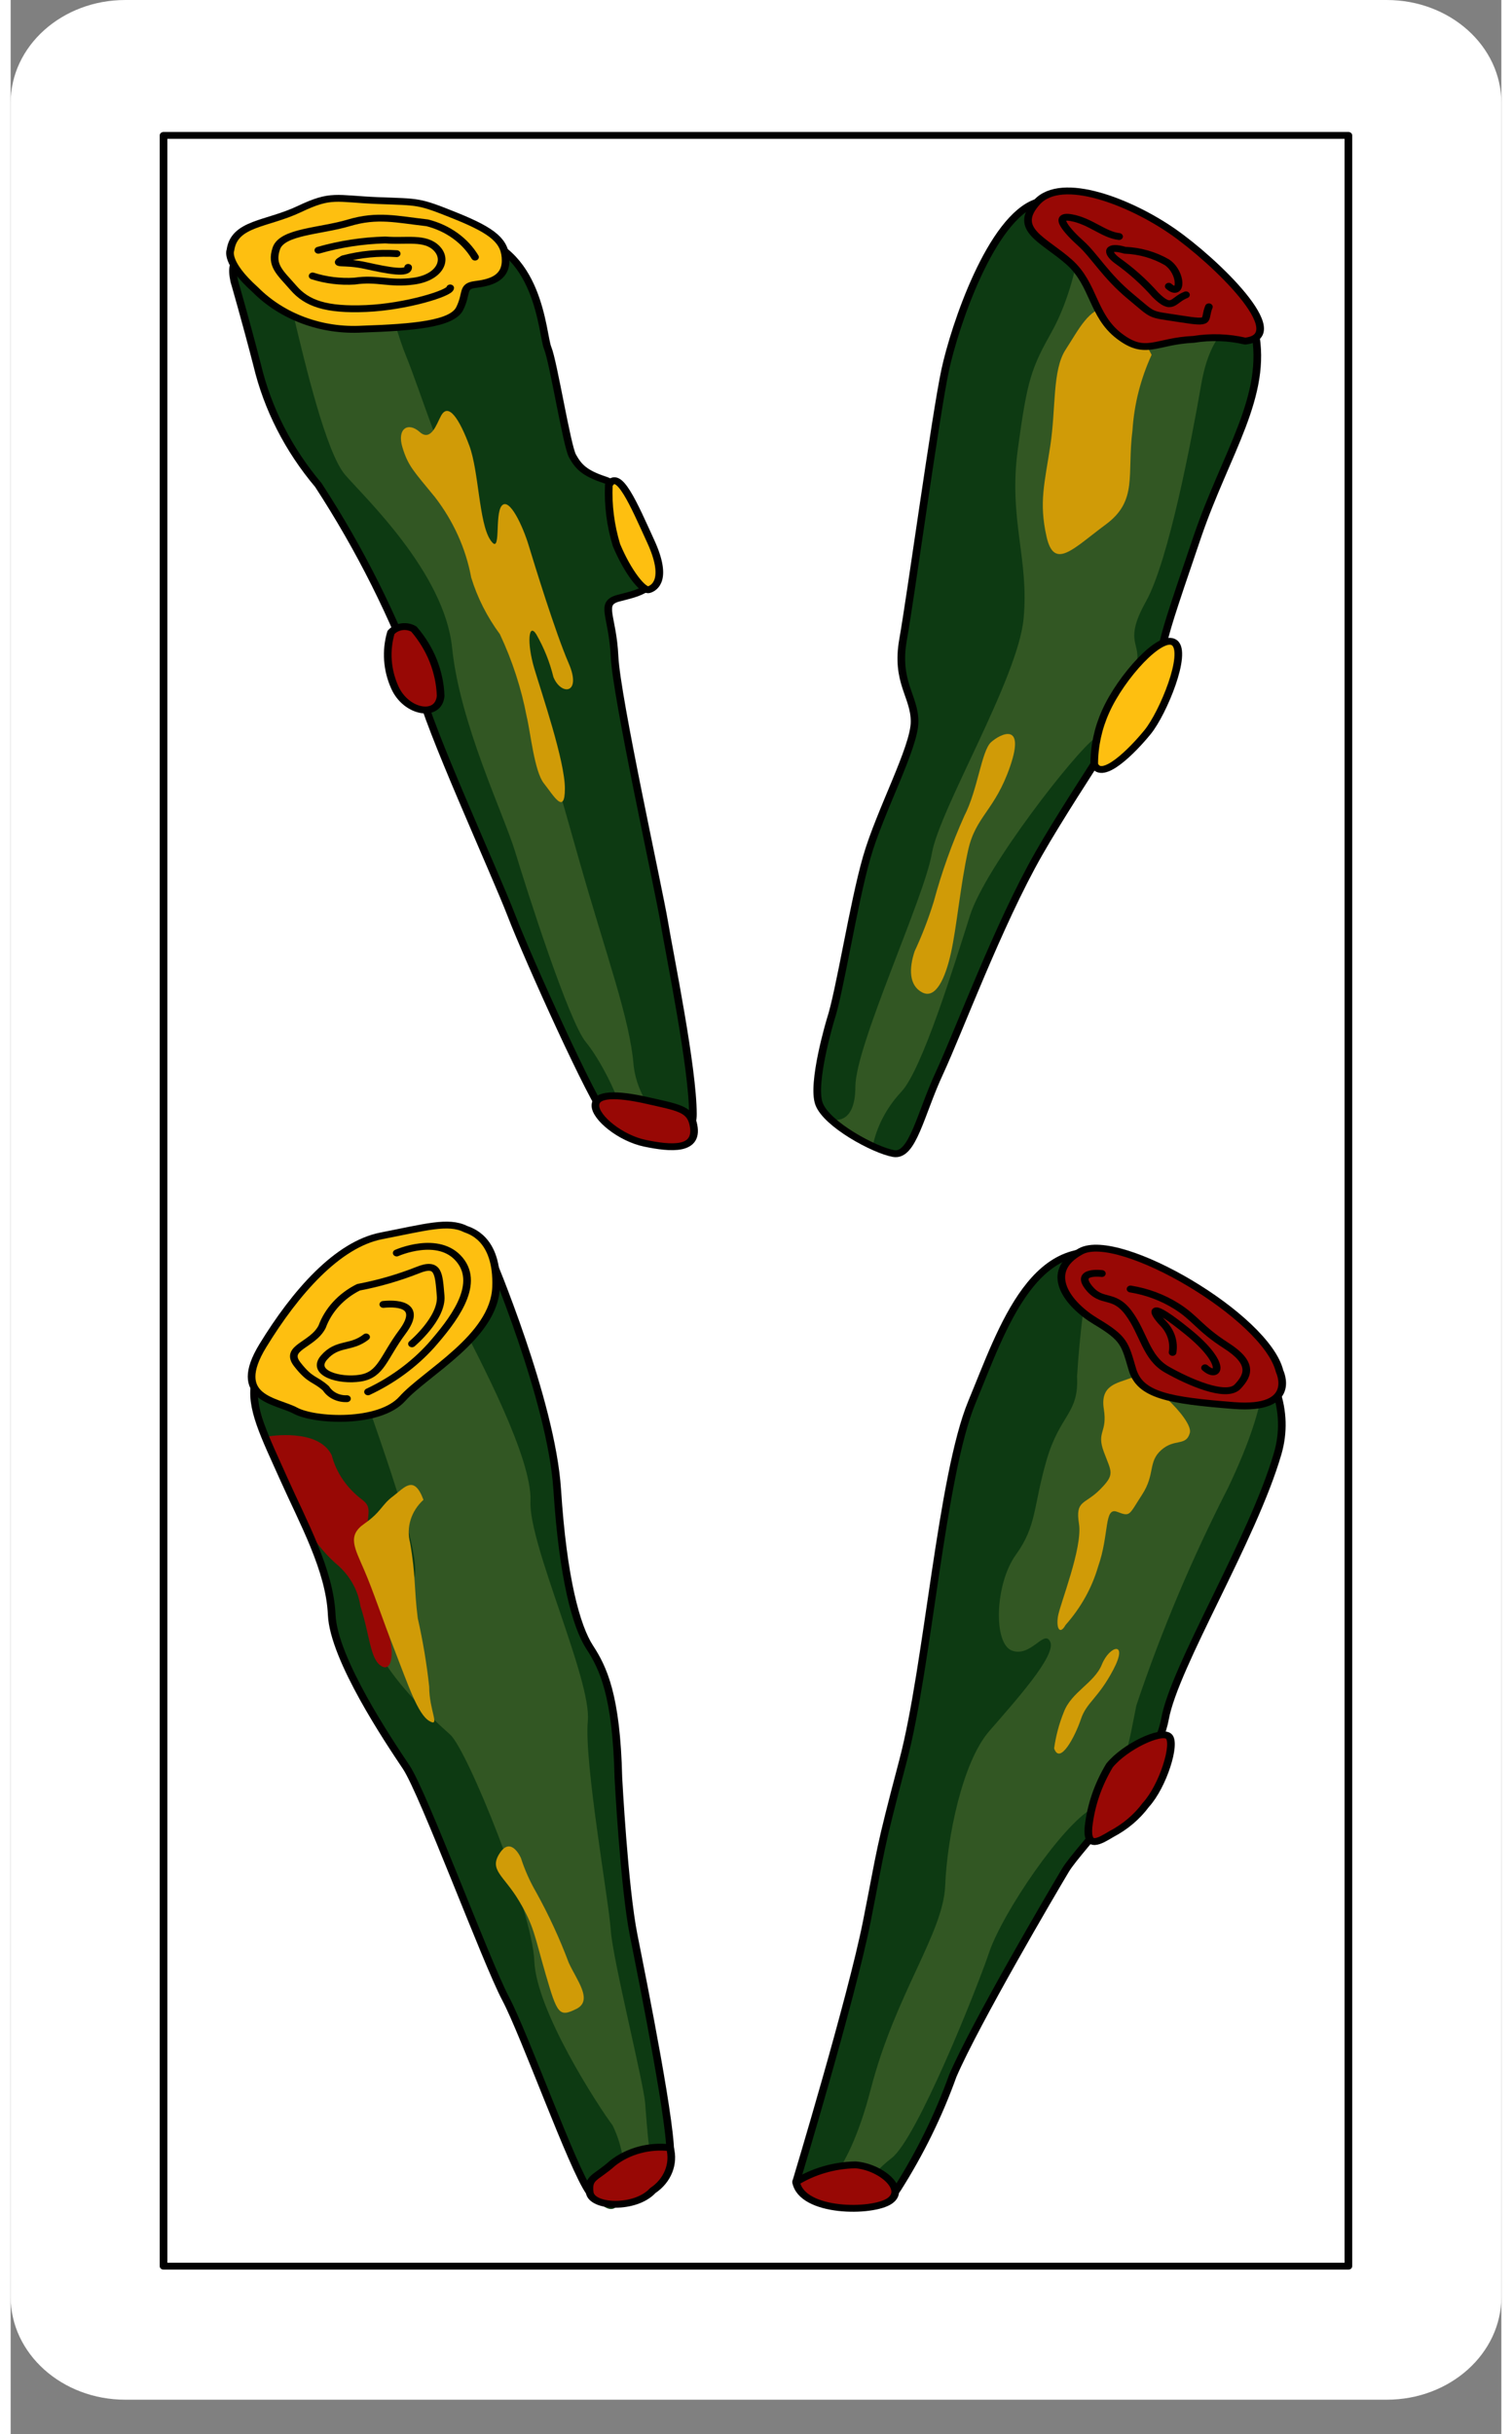 <?xml version="1.0" encoding="UTF-8"?>
<svg xmlns="http://www.w3.org/2000/svg" xmlns:xlink="http://www.w3.org/1999/xlink" width="261px" height="420px" viewBox="0 0 261 426" version="1.1">
<rect x="0" y="0" width="261" height="426" fill="#808080" stroke="none"/>
<g id="surface1">
<path style=" stroke:none;fill-rule:nonzero;fill:rgb(100%,100%,100%);fill-opacity:1;" d="M 20.078 0 L 240.922 0 C 252.012 0 261 8.059 261 18 L 261 402 C 261 411.941 252.012 420 240.922 420 L 20.078 420 C 8.988 420 0 411.941 0 402 L 0 18 C 0 8.059 8.988 0 20.078 0 Z M 20.078 0 "/>
<path style=" stroke:none;fill-rule:nonzero;fill:rgb(19.608%,34.118%,13.725%);fill-opacity:1;" d="M 137.527 381.898 C 137.527 381.898 147.23 349.801 149.906 336.301 C 152.586 322.801 151.914 324.602 156.266 308.102 C 160.617 291.602 162.957 258.301 168.312 245.398 C 173.664 232.5 179.355 214.5 194.746 220.199 C 210.137 225.898 226.199 239.398 221.852 254.398 C 217.5 269.398 203.781 291.602 202.109 300.898 C 200.434 310.199 187.051 323.398 184.707 327.301 C 182.367 331.199 168.98 354 164.965 363.301 C 162.5 370.184 159.246 376.816 155.262 383.102 C 153.59 385.801 144.887 388.801 137.527 381.898 Z M 137.527 381.898 "/>
<path style=" stroke:none;fill-rule:nonzero;fill:rgb(5.098%,22.745%,7.059%);fill-opacity:1;" d="M 148.57 386.102 C 151.582 384.898 154.258 384.602 155.262 383.102 C 159.246 376.816 162.5 370.184 164.965 363.301 C 168.98 354 182.031 331.199 184.707 327.301 C 187.383 323.398 200.434 309.898 202.109 300.898 C 203.781 291.898 217.164 269.699 221.852 254.398 C 223.348 248.992 222.383 243.273 219.172 238.5 C 219.172 238.5 221.18 243.602 213.148 260.398 C 206.828 272.754 201.461 285.484 197.09 298.5 C 196.086 303.301 194.746 313.5 189.391 316.5 C 184.039 319.5 173.664 334.801 171.324 341.699 C 168.98 348.602 158.609 374.398 154.258 377.699 C 149.906 381 145.891 387.301 148.57 386.102 Z M 189.391 219.301 C 178.016 219 173.332 234.301 168.312 245.398 C 163.293 256.5 160.617 291.301 156.266 308.102 C 151.914 324.898 152.918 323.102 149.906 336.301 C 146.895 349.5 137.527 381.898 137.527 381.898 L 140.539 384.301 C 140.539 384.301 146.227 382.5 150.578 365.699 C 154.926 348.898 163.293 338.398 163.625 330 C 163.961 321.602 166.637 308.398 171.324 303 C 176.008 297.602 183.035 289.801 182.031 287.398 C 181.027 285 178.684 290.102 175.34 288.898 C 171.992 287.699 172.328 277.199 176.008 272.102 C 179.688 267 179.02 263.699 181.363 255.602 C 183.703 247.5 187.051 247.5 186.715 240.898 C 187.16 233.66 188.055 226.449 189.391 219.301 Z M 189.391 219.301 "/>
<path style="fill:none;stroke-width:0.4;stroke-linecap:round;stroke-linejoin:round;stroke:rgb(0%,0%,0%);stroke-opacity:1;stroke-miterlimit:4;" d="M 41.1 127.299 C 41.1 127.299 44 116.6 44.8 112.1 C 45.6 107.6 45.4 108.201 46.7 102.701 C 48.001 97.201 48.7 86.1 50.3 81.799 C 51.9 77.5 53.6 71.5 58.2 73.4 C 62.799 75.299 67.6 79.799 66.3 84.799 C 65 89.799 60.9 97.201 60.401 100.299 C 59.9 103.4 55.9 107.799 55.2 109.1 C 54.501 110.4 50.5 118 49.3 121.1 C 48.563 123.395 47.591 125.605 46.4 127.701 C 45.9 128.6 43.299 129.6 41.1 127.299 Z M 41.1 127.299 " transform="matrix(3.346,0,0,3,0,0)"/>
<path style="fill-rule:nonzero;fill:rgb(59.608%,3.137%,1.961%);fill-opacity:1;stroke-width:0.4;stroke-linecap:round;stroke-linejoin:round;stroke:rgb(0%,0%,0%);stroke-opacity:1;stroke-miterlimit:4;" d="M 41.1 127.299 C 42.014 126.672 43.092 126.324 44.2 126.299 C 45.5 126.4 46.9 127.701 46 128.4 C 45.1 129.1 41.4 129.1 41.1 127.299 Z M 56.4 106.6 C 56.522 105.339 56.897 104.115 57.5 103 C 58.3 101.9 60.2 100.9 60.6 101.299 C 61.001 101.701 60.3 104.201 59.4 105.299 C 58.937 105.996 58.321 106.578 57.6 107 C 57 107.4 56.299 107.9 56.4 106.6 Z M 56.4 106.6 " transform="matrix(3.346,0,0,3,0,0)"/>
<path style=" stroke:none;fill-rule:nonzero;fill:rgb(81.569%,60.784%,2.745%);fill-opacity:1;" d="M 184.707 284.398 C 187.375 281.391 189.312 277.918 190.395 274.199 C 192.402 268.5 191.398 263.699 193.742 264.602 C 196.086 265.5 195.75 265.199 198.094 261.602 C 200.434 258 199.098 255.898 201.438 253.801 C 203.781 251.699 205.789 253.199 206.457 250.801 C 207.125 248.398 198.426 240.301 196.086 241.199 C 193.742 242.102 190.73 242.398 191.398 246.602 C 192.07 250.801 190.062 250.5 191.398 254.102 C 192.738 257.699 193.406 258 190.73 260.699 C 188.055 263.398 186.379 262.5 187.051 266.699 C 187.719 270.898 183.703 280.801 183.371 282.898 C 183.035 285 183.703 286.199 184.707 284.398 Z M 182.699 306 C 182.996 303.852 183.555 301.738 184.375 299.699 C 185.711 296.102 189.727 294.602 191.066 291.301 C 192.402 288 195.75 287.102 193.074 292.199 C 190.395 297.301 188.387 297.898 187.383 300.898 C 186.379 303.898 183.703 309 182.699 306 Z M 182.699 306 "/>
<path style="fill-rule:nonzero;fill:rgb(59.608%,3.137%,1.961%);fill-opacity:1;stroke-width:0.4;stroke-linecap:round;stroke-linejoin:round;stroke:rgb(0%,0%,0%);stroke-opacity:1;stroke-miterlimit:4;" d="M 66.4 80 C 66.4 80 67.4 82.299 64 82 C 60.6 81.701 59.1 81.4 58.7 79.9 C 58.3 78.4 58.3 78.1 56.8 77.1 C 55.3 76.1 54 74.201 55.999 73 C 58 71.799 65.7 76.799 66.4 80 Z M 66.4 80 " transform="matrix(3.346,0,0,3,0,0)"/>
<path style="fill:none;stroke-width:0.4;stroke-linecap:round;stroke-linejoin:round;stroke:rgb(0%,0%,0%);stroke-opacity:1;stroke-miterlimit:4;" d="M 57.1 74.299 C 57.1 74.299 55.699 74.1 56.4 75.1 C 57.1 76.1 57.7 75.4 58.5 76.6 C 59.3 77.799 59.4 79.201 60.5 79.9 C 61.601 80.6 63.6 81.6 64.2 80.9 C 64.8 80.201 65 79.5 63.6 78.5 C 62.199 77.5 62 76.9 61.001 76.201 C 60.281 75.698 59.463 75.357 58.6 75.201 " transform="matrix(3.346,0,0,3,0,0)"/>
<path style="fill:none;stroke-width:0.4;stroke-linecap:round;stroke-linejoin:round;stroke:rgb(0%,0%,0%);stroke-opacity:1;stroke-miterlimit:4;" d="M 60.8 78.9 C 60.892 78.288 60.71 77.665 60.3 77.201 C 59.7 76.5 59.5 75.799 61.601 77.701 C 63.7 79.6 63.2 80.5 62.499 79.799 " transform="matrix(3.346,0,0,3,0,0)"/>
<path style=" stroke:none;fill-rule:nonzero;fill:rgb(19.608%,34.118%,13.725%);fill-opacity:1;" d="M 83.988 219.898 C 83.988 219.898 94.695 245.102 95.699 260.699 C 96.703 276.301 99.047 284.699 101.387 288.301 C 103.73 291.898 106.074 296.699 106.406 311.102 C 106.406 311.102 107.41 330.301 109.086 338.699 C 110.758 347.102 116.113 373.801 115.441 377.699 C 114.773 381.602 104.398 387.898 101.387 383.699 C 98.375 379.5 90.012 356.102 86.664 349.801 C 83.32 343.5 72.277 313.801 69.266 309.301 C 66.254 304.801 56.551 290.398 56.215 282.602 C 55.879 274.801 51.195 266.398 47.852 258.898 C 44.504 251.398 41.828 246.301 42.832 241.801 C 43.836 237.301 70.605 214.801 83.988 219.898 Z M 83.988 219.898 "/>
<path style=" stroke:none;fill-rule:nonzero;fill:rgb(5.098%,22.745%,7.059%);fill-opacity:1;" d="M 57.219 228.301 C 51.531 236.102 43.164 240 42.832 241.801 C 42.496 243.602 44.84 251.398 47.852 258.898 C 50.863 266.398 55.547 274.5 56.215 282.602 C 56.883 290.699 66.254 304.801 69.266 309.301 C 72.277 313.801 83.32 343.5 86.664 349.801 C 90.012 356.102 98.043 379.5 101.387 383.699 C 104.734 387.898 106.074 387 107.078 384.602 C 107.898 380.344 107.316 375.965 105.402 372 C 102.727 368.398 92.02 351.898 91.684 343.199 C 91.352 334.5 79.973 306.301 76.961 303.602 C 73.949 300.898 62.238 290.398 62.906 283.199 C 63.578 276 68.598 280.5 70.605 276.301 C 72.613 272.102 61.57 244.199 60.566 239.699 C 59.562 235.199 58.891 226.199 57.219 228.301 Z M 57.219 228.301 "/>
<path style=" stroke:none;fill-rule:nonzero;fill:rgb(59.608%,3.137%,1.961%);fill-opacity:1;" d="M 45.172 251.398 C 45.172 251.398 53.875 249.898 56.215 254.699 C 57.004 257.754 58.887 260.492 61.57 262.5 C 63.91 264.301 61.57 265.5 62.906 271.199 C 64.246 276.898 64.582 282 65.918 285.301 C 67.258 288.602 66.922 292.801 64.914 291.602 C 62.906 290.398 62.906 286.199 61.234 281.102 C 60.82 278.219 59.277 275.562 56.883 273.602 C 54.66 271.602 52.848 269.266 51.531 266.699 "/>
<path style=" stroke:none;fill-rule:nonzero;fill:rgb(5.098%,22.745%,7.059%);fill-opacity:1;" d="M 113.434 380.699 C 114.773 381.602 115.109 378.602 115.441 377.699 C 115.777 376.801 110.758 346.801 109.086 338.699 C 107.41 330.602 106.406 311.102 106.406 311.102 C 106.074 296.699 103.73 292.199 101.387 288.301 C 99.047 284.398 96.371 276 95.699 260.699 C 95.031 245.398 83.988 219.898 83.988 219.898 C 80.594 218.945 76.938 219.051 73.617 220.199 C 73.617 220.199 72.945 220.199 77.629 229.199 C 82.316 238.199 91.352 255.301 91.016 262.801 C 90.68 270.301 101.723 294 101.055 301.199 C 100.383 308.398 104.734 332.699 105.07 337.801 C 105.402 342.898 110.758 364.199 111.094 368.102 C 111.426 372 111.762 379.801 113.434 380.699 Z M 113.434 380.699 "/>
<path style="fill:none;stroke-width:0.4;stroke-linecap:round;stroke-linejoin:round;stroke:rgb(0%,0%,0%);stroke-opacity:1;stroke-miterlimit:4;" d="M 25.1 73.299 C 25.1 73.299 28.3 81.701 28.6 86.9 C 28.9 92.1 29.6 94.9 30.299 96.1 C 31 97.299 31.7 98.9 31.8 103.701 C 31.8 103.701 32.1 110.1 32.6 112.9 C 33.1 115.701 34.701 124.6 34.5 125.9 C 34.3 127.201 31.2 129.299 30.299 127.9 C 29.399 126.5 26.9 118.701 25.9 116.6 C 24.9 114.5 21.6 104.6 20.7 103.1 C 19.8 101.6 16.9 96.799 16.8 94.201 C 16.699 91.6 15.3 88.799 14.3 86.299 C 13.3 83.799 12.5 82.1 12.8 80.6 C 13.1 79.1 21.1 71.6 25.1 73.299 Z M 25.1 73.299 " transform="matrix(3.346,0,0,3,0,0)"/>
<path style="fill-rule:nonzero;fill:rgb(59.608%,3.137%,1.961%);fill-opacity:1;stroke-width:0.4;stroke-linecap:round;stroke-linejoin:round;stroke:rgb(0%,0%,0%);stroke-opacity:1;stroke-miterlimit:4;" d="M 34.5 125.299 C 33.418 125.155 32.324 125.483 31.5 126.201 C 30.599 127.1 30.2 127 30.299 127.9 C 30.4 128.799 32.7 128.9 33.6 127.799 C 34.376 127.224 34.731 126.238 34.5 125.299 Z M 34.5 125.299 " transform="matrix(3.346,0,0,3,0,0)"/>
<path style=" stroke:none;fill-rule:nonzero;fill:rgb(81.569%,60.784%,2.745%);fill-opacity:1;" d="M 72.277 262.5 C 70.117 264.477 69.234 267.305 69.934 270 C 70.938 275.699 70.605 277.801 71.273 283.199 C 72.172 287.168 72.844 291.172 73.281 295.199 C 73.281 299.398 75.289 302.398 73.281 301.199 C 71.273 300 69.602 294.898 67.258 288.898 C 64.914 282.898 63.578 278.699 61.902 274.801 C 60.23 270.898 58.891 268.801 61.902 266.699 C 64.914 264.602 64.914 263.398 66.922 261.898 C 68.93 260.398 70.605 258 72.277 262.5 Z M 89.344 325.199 C 90.012 327.273 90.906 329.285 92.02 331.199 C 94.223 335.18 96.125 339.289 97.707 343.5 C 99.047 346.5 102.059 350.102 99.047 351.602 C 96.035 353.102 95.699 352.5 93.691 345.602 C 91.684 338.699 91.684 337.199 89.008 332.699 C 86.332 328.199 83.652 327.301 85.66 324.301 C 87.668 321.301 89.344 325.199 89.344 325.199 Z M 89.344 325.199 "/>
<path style="fill-rule:nonzero;fill:rgb(99.608%,74.902%,6.275%);fill-opacity:1;stroke-width:0.4;stroke-linecap:round;stroke-linejoin:round;stroke:rgb(0%,0%,0%);stroke-opacity:1;stroke-miterlimit:4;" d="M 23.799 71.701 C 24 71.799 25.5 72.201 25.4 75.1 C 25.3 78 21.701 80.1 20.5 81.6 C 19.3 83.1 15.9 82.9 14.901 82.299 C 13.9 81.701 11.5 81.6 13.2 78.5 C 14.901 75.4 17.1 72.6 19.4 72.1 C 21.701 71.6 22.899 71.201 23.799 71.701 Z M 23.799 71.701 " transform="matrix(3.346,0,0,3,0,0)"/>
<path style="fill:none;stroke-width:0.4;stroke-linecap:round;stroke-linejoin:round;stroke:rgb(0%,0%,0%);stroke-opacity:1;stroke-miterlimit:4;" d="M 20.2 73.1 C 20.2 73.1 22.4 72 23.499 73.5 C 24.6 75 23.1 77.1 22.001 78.5 C 21.096 79.616 19.973 80.535 18.7 81.201 " transform="matrix(3.346,0,0,3,0,0)"/>
<path style="fill:none;stroke-width:0.4;stroke-linecap:round;stroke-linejoin:round;stroke:rgb(0%,0%,0%);stroke-opacity:1;stroke-miterlimit:4;" d="M 21 78.4 C 21 78.4 22.601 76.9 22.5 75.6 C 22.4 74.299 22.4 73.6 21.3 74.1 C 20.304 74.539 19.265 74.875 18.2 75.1 C 17.301 75.6 16.622 76.422 16.3 77.4 C 15.801 78.5 14.3 78.6 15 79.6 C 15.7 80.6 15.9 80.4 16.5 81 C 16.725 81.391 17.15 81.622 17.599 81.6 " transform="matrix(3.346,0,0,3,0,0)"/>
<path style="fill:none;stroke-width:0.4;stroke-linecap:round;stroke-linejoin:round;stroke:rgb(0%,0%,0%);stroke-opacity:1;stroke-miterlimit:4;" d="M 19.5 76.1 C 20.4 76 21.5 76.201 20.5 77.701 C 19.5 79.201 19.4 80.201 18.3 80.4 C 17.2 80.6 15.7 80.1 16.399 79.201 C 17.1 78.299 17.8 78.701 18.6 78 " transform="matrix(3.346,0,0,3,0,0)"/>
<path style=" stroke:none;fill-rule:nonzero;fill:rgb(19.608%,34.118%,13.725%);fill-opacity:1;" d="M 143.551 178.5 C 145.223 173.398 147.566 158.102 149.906 150 C 152.25 141.898 158.273 130.801 158.273 126.301 C 158.273 121.801 154.926 119.398 156.266 111.898 C 157.605 104.398 161.953 72.602 163.625 64.801 C 165.301 57 171.656 38.102 179.688 35.398 C 187.719 32.699 212.48 46.5 214.824 57.602 C 217.164 68.699 212.816 79.199 207.797 93.898 C 202.777 108.602 202.441 109.801 201.438 114 C 200.434 118.199 187.051 137.102 180.023 149.398 C 172.996 161.699 165.969 180.602 162.625 187.801 C 159.277 195 157.938 202.5 154.594 201.898 C 151.246 201.301 142.879 196.801 141.543 193.199 C 140.203 189.602 143.551 178.5 143.551 178.5 Z M 143.551 178.5 "/>
<path style=" stroke:none;fill-rule:nonzero;fill:rgb(5.098%,22.745%,7.059%);fill-opacity:1;" d="M 150.91 200.699 C 152.039 201.312 153.289 201.719 154.594 201.898 C 157.938 202.5 158.941 195 162.625 187.801 C 166.305 180.602 172.66 161.699 180.023 149.398 C 187.383 137.102 200.434 118.5 201.438 114 C 202.441 109.5 202.777 108.898 207.797 93.898 C 212.816 78.898 220.176 69.602 217.836 58.199 L 214.488 56.398 C 214.488 56.398 210.137 57.602 208.465 67.199 C 206.793 76.801 202.777 98.102 198.762 105.301 C 194.746 112.5 198.094 112.5 197.09 116.398 C 195.73 121.137 193.215 125.543 189.727 129.301 C 186.379 131.699 170.652 151.801 167.977 160.199 C 165.301 168.602 159.613 187.199 155.93 191.102 C 153.355 193.855 151.625 197.164 150.91 200.699 Z M 184.707 35.398 C 183.105 34.781 181.289 34.781 179.688 35.398 C 171.656 38.102 165.633 57 163.625 64.801 C 161.621 72.602 157.605 104.699 156.266 111.898 C 154.926 119.102 157.938 121.801 158.273 126.301 C 158.609 130.801 152.586 141.898 149.906 150 C 147.23 158.102 145.223 173.398 143.551 178.5 C 143.551 178.5 140.203 189.898 141.543 193.199 C 141.973 194.227 142.66 195.148 143.551 195.898 C 143.551 195.898 147.898 197.398 147.898 190.199 C 147.898 183 159.945 157.199 161.285 149.398 C 162.625 141.602 176.344 118.801 177.348 108.301 C 178.352 97.801 174.668 90.898 176.344 78.602 C 178.016 66.301 178.684 64.5 182.367 57.898 C 186.047 51.301 189.727 37.199 184.707 35.398 Z M 184.707 35.398 "/>
<path style="fill:none;stroke-width:0.4;stroke-linecap:round;stroke-linejoin:round;stroke:rgb(0%,0%,0%);stroke-opacity:1;stroke-miterlimit:4;" d="M 42.9 59.5 C 43.4 57.799 44.1 52.701 44.8 50 C 45.5 47.299 47.3 43.6 47.3 42.1 C 47.3 40.6 46.3 39.799 46.7 37.299 C 47.1 34.799 48.4 24.201 48.899 21.6 C 49.4 19 51.3 12.701 53.7 11.799 C 56.1 10.9 64.4 15.5 65.1 19.299 C 65.8 23.1 63.6 26.4 62.1 31.299 C 60.6 36.201 60.5 36.6 60.2 38 C 59.9 39.4 55.9 45.701 53.8 49.799 C 51.7 53.9 49.6 60.201 48.601 62.6 C 47.6 65 47.2 67.5 46.2 67.299 C 45.2 67.1 42.699 65.6 42.3 64.4 C 41.9 63.201 42.9 59.5 42.9 59.5 Z M 42.9 59.5 " transform="matrix(3.346,0,0,3,0,0)"/>
<path style="fill-rule:nonzero;fill:rgb(99.608%,74.902%,6.275%);fill-opacity:1;stroke-width:0.4;stroke-linecap:round;stroke-linejoin:round;stroke:rgb(0%,0%,0%);stroke-opacity:1;stroke-miterlimit:4;" d="M 56.7 44.6 C 56.698 43.538 56.901 42.484 57.3 41.5 C 58.1 39.5 60.2 36.9 60.9 37.5 C 61.601 38.1 60.3 41.6 59.5 42.701 C 58.7 43.799 57.1 45.6 56.7 44.6 Z M 56.7 44.6 " transform="matrix(3.346,0,0,3,0,0)"/>
<path style=" stroke:none;fill-rule:nonzero;fill:rgb(81.569%,60.784%,2.745%);fill-opacity:1;" d="M 158.273 166.5 C 159.59 163.668 160.711 160.762 161.621 157.801 C 163 152.691 164.789 147.68 166.973 142.801 C 169.316 138.301 169.984 131.398 171.656 129.898 C 173.332 128.398 177.68 126.301 175.004 134.102 C 172.328 141.898 168.98 142.801 167.641 148.801 C 166.305 154.801 165.633 162.301 164.629 166.801 C 163.625 171.301 161.953 174.898 159.613 173.699 C 157.27 172.5 157.27 169.5 158.273 166.5 Z M 199.766 62.102 C 197.84 66.301 196.707 70.762 196.418 75.301 C 195.414 83.102 197.422 87.602 191.734 91.801 C 186.047 96 182.699 99.898 181.363 93.898 C 180.023 87.898 181.027 84.602 182.031 78 C 183.035 71.398 182.367 64.801 184.707 61.199 C 187.051 57.602 188.723 54 192.07 53.699 C 195.414 53.398 199.766 62.102 199.766 62.102 Z M 199.766 62.102 "/>
<path style="fill-rule:nonzero;fill:rgb(59.608%,3.137%,1.961%);fill-opacity:1;stroke-width:0.4;stroke-linecap:round;stroke-linejoin:round;stroke:rgb(0%,0%,0%);stroke-opacity:1;stroke-miterlimit:4;" d="M 64.6 19.9 C 63.718 19.672 62.797 19.638 61.899 19.799 C 59.9 19.9 59.4 20.799 58 19.6 C 56.599 18.4 56.7 16.6 55.399 15.299 C 54.1 14 52.4 13.4 53.7 11.799 C 55 10.201 58.6 11.799 60.8 13.5 C 63 15.201 67.1 19.6 64.6 19.9 Z M 64.6 19.9 " transform="matrix(3.346,0,0,3,0,0)"/>
<path style="fill:none;stroke-width:0.4;stroke-linecap:round;stroke-linejoin:round;stroke:rgb(0%,0%,0%);stroke-opacity:1;stroke-miterlimit:4;" d="M 62.7 17.9 C 62.4 18.701 62.9 18.9 61.2 18.6 C 59.5 18.299 59.9 18.5 58.6 17.299 C 57.3 16.1 56.7 14.9 55.999 14.201 C 55.3 13.5 54.501 12.5 55.5 12.701 C 56.5 12.9 57.2 13.701 58 13.799 " transform="matrix(3.346,0,0,3,0,0)"/>
<path style="fill:none;stroke-width:0.4;stroke-linecap:round;stroke-linejoin:round;stroke:rgb(0%,0%,0%);stroke-opacity:1;stroke-miterlimit:4;" d="M 61.5 17.201 C 60.8 17.5 60.8 18.201 59.9 17.201 C 59.312 16.458 58.641 15.788 57.9 15.201 C 57.3 14.701 57.4 14.299 58.3 14.6 C 59.083 14.633 59.842 14.875 60.5 15.299 C 61.301 15.9 61.301 17.4 60.6 16.701 " transform="matrix(3.346,0,0,3,0,0)"/>
<path style=" stroke:none;fill-rule:nonzero;fill:rgb(19.608%,34.118%,13.725%);fill-opacity:1;" d="M 39.148 49.199 C 39.148 49.199 41.156 56.102 43.164 63.898 C 44.984 71.516 48.637 78.684 53.875 84.898 C 61.176 96.098 67.121 107.965 71.609 120.301 C 72.945 126.898 84.656 152.398 87.668 160.199 C 90.68 168 102.059 193.199 104.398 195.602 C 106.742 198 119.457 203.102 119.457 195 C 119.457 186.898 115.441 167.398 114.438 161.398 C 113.434 155.398 106.074 122.102 105.738 114.898 C 105.402 107.699 103.062 105.602 106.406 104.699 C 109.754 103.801 114.105 103.199 112.43 97.801 C 110.758 92.398 107.746 85.199 104.066 84 C 100.383 82.801 99.379 81.602 98.375 79.801 C 97.375 78 95.031 63.301 94.027 60.898 C 93.023 58.5 92.688 42.898 79.637 41.102 C 66.59 39.301 55.211 37.801 47.852 41.398 C 40.488 45 39.484 46.5 39.148 49.199 Z M 39.148 49.199 "/>
<path style=" stroke:none;fill-rule:nonzero;fill:rgb(5.098%,22.745%,7.059%);fill-opacity:1;" d="M 68.262 39.602 L 79.637 41.102 C 92.688 42.898 93.359 58.199 94.027 60.898 C 94.695 63.602 97.039 78.301 98.375 79.801 C 99.715 81.301 100.383 82.5 104.066 84 C 107.746 85.5 110.758 92.398 112.43 97.801 C 114.105 103.199 109.754 104.102 106.406 104.699 C 103.062 105.301 105.07 107.398 105.738 114.898 C 106.406 122.398 113.77 155.398 114.438 161.398 C 115.109 167.398 119.457 186.898 119.457 195 C 119.566 196.52 118.812 197.988 117.449 198.898 C 112.777 196.105 109.715 191.605 109.086 186.602 C 108.414 178.199 104.398 167.699 99.379 150 C 94.363 132.301 84.656 97.801 80.309 90 C 75.957 82.199 71.609 68.102 69.266 62.398 C 66.922 56.699 61.902 39 68.262 39.602 Z M 106.406 197.102 C 105.402 197.398 104.734 196.199 104.398 195.602 C 104.066 195 90.348 168.301 87.668 160.199 C 84.992 152.102 72.945 126.898 71.609 120.301 C 67.121 107.965 61.176 96.098 53.875 84.898 C 48.637 78.684 44.984 71.516 43.164 63.898 C 41.156 56.102 39.148 49.199 39.148 49.199 C 39.148 49.199 40.488 45.301 46.512 42.301 C 47.234 46.648 48.242 50.957 49.523 55.199 C 51.531 63.602 55.211 79.199 58.559 83.102 C 61.902 87 75.957 100.199 77.297 113.398 C 78.633 126.602 86.332 142.5 88.34 149.102 C 90.348 155.699 97.707 178.801 100.719 182.398 C 103.73 186 109.086 196.801 106.406 197.102 Z M 106.406 197.102 "/>
<path style="fill:none;stroke-width:0.4;stroke-linecap:round;stroke-linejoin:round;stroke:rgb(0%,0%,0%);stroke-opacity:1;stroke-miterlimit:4;" d="M 11.7 16.4 C 11.7 16.4 12.3 18.701 12.9 21.299 C 13.444 23.839 14.535 26.228 16.101 28.299 C 18.282 32.033 20.059 35.988 21.401 40.1 C 21.8 42.299 25.3 50.799 26.2 53.4 C 27.1 56 30.5 64.4 31.2 65.201 C 31.9 66 35.7 67.701 35.7 65 C 35.7 62.299 34.5 55.799 34.2 53.799 C 33.9 51.799 31.7 40.701 31.6 38.299 C 31.5 35.9 30.8 35.201 31.8 34.9 C 32.8 34.6 34.1 34.4 33.6 32.6 C 33.1 30.799 32.2 28.4 31.1 28 C 29.999 27.6 29.699 27.201 29.399 26.6 C 29.101 26 28.4 21.1 28.1 20.299 C 27.8 19.5 27.7 14.299 23.799 13.701 C 19.9 13.1 16.5 12.6 14.3 13.799 C 12.1 15 11.4 14.799 11.7 16.4 Z M 11.7 16.4 " transform="matrix(3.346,0,0,3,0,0)"/>
<path style="fill-rule:nonzero;fill:rgb(59.608%,3.137%,1.961%);fill-opacity:1;stroke-width:0.4;stroke-linecap:round;stroke-linejoin:round;stroke:rgb(0%,0%,0%);stroke-opacity:1;stroke-miterlimit:4;" d="M 19.9 36.9 C 19.621 37.961 19.691 39.082 20.1 40.1 C 20.7 41.6 22.4 41.9 22.5 40.6 C 22.457 39.185 21.967 37.819 21.1 36.701 C 20.708 36.445 20.188 36.533 19.9 36.9 Z M 19.9 36.9 " transform="matrix(3.346,0,0,3,0,0)"/>
<path style="fill-rule:nonzero;fill:rgb(99.608%,74.902%,6.275%);fill-opacity:1;stroke-width:0.4;stroke-linecap:round;stroke-linejoin:round;stroke:rgb(0%,0%,0%);stroke-opacity:1;stroke-miterlimit:4;" d="M 31.3 28.299 C 31.254 29.48 31.39 30.66 31.7 31.799 C 32.3 33.4 33.1 34.5 33.4 34.4 C 33.7 34.299 34.401 33.799 33.5 31.6 C 32.6 29.4 31.8 27.299 31.3 28.299 Z M 31.3 28.299 " transform="matrix(3.346,0,0,3,0,0)"/>
<path style="fill-rule:nonzero;fill:rgb(59.608%,3.137%,1.961%);fill-opacity:1;stroke-width:0.4;stroke-linecap:round;stroke-linejoin:round;stroke:rgb(0%,0%,0%);stroke-opacity:1;stroke-miterlimit:4;" d="M 35.7 65.5 C 35.5 64.701 34.9 64.6 33.3 64.201 C 31.7 63.799 30.599 63.799 30.599 64.5 C 30.599 65.201 31.9 66.4 33.2 66.701 C 34.5 67 36.1 67.201 35.7 65.5 Z M 35.7 65.5 " transform="matrix(3.346,0,0,3,0,0)"/>
<path style=" stroke:none;fill-rule:nonzero;fill:rgb(81.569%,60.784%,2.745%);fill-opacity:1;" d="M 75.289 72.898 C 74.621 74.102 73.617 77.398 71.609 75.602 C 69.602 73.801 67.594 75 68.598 78.301 C 69.602 81.602 70.605 82.5 74.285 87 C 77.539 91.223 79.707 96.039 80.641 101.102 C 81.723 104.617 83.414 107.957 85.66 111 C 87.832 115.621 89.406 120.453 90.348 125.398 C 91.016 128.102 91.684 135 93.359 137.102 C 95.031 139.199 97.039 142.801 97.039 138 C 97.039 133.199 93.023 121.5 91.684 117 C 90.348 112.5 90.68 108.898 92.02 111 C 93.383 113.371 94.395 115.895 95.031 118.5 C 96.371 121.801 100.051 121.5 97.707 116.102 C 95.367 110.699 91.684 98.699 90.68 95.398 C 89.676 92.102 87.336 87 85.996 88.5 C 84.656 90 85.996 97.5 83.988 94.5 C 81.98 91.5 81.98 82.5 80.309 78 C 78.633 73.5 76.625 70.199 75.289 72.898 Z M 75.289 72.898 "/>
<path style="fill-rule:nonzero;fill:rgb(99.608%,74.902%,6.275%);fill-opacity:1;stroke-width:0.4;stroke-linecap:round;stroke-linejoin:round;stroke:rgb(0%,0%,0%);stroke-opacity:1;stroke-miterlimit:4;" d="M 11.5 14.6 C 11.5 14.6 11.2 15.299 12.8 16.9 C 14.213 18.488 16.279 19.337 18.4 19.201 C 21.1 19.1 23.1 18.9 23.499 18 C 23.9 17.1 23.6 16.701 24.3 16.6 C 25 16.5 25.9 16.299 25.9 15.201 C 25.9 14.1 25.3 13.5 23.3 12.6 C 21.3 11.701 21.401 11.799 19.2 11.701 C 16.999 11.6 16.8 11.299 15.1 12.201 C 13.4 13.1 11.7 13 11.5 14.6 Z M 11.5 14.6 " transform="matrix(3.346,0,0,3,0,0)"/>
<path style="fill:none;stroke-width:0.4;stroke-linecap:round;stroke-linejoin:round;stroke:rgb(0%,0%,0%);stroke-opacity:1;stroke-miterlimit:4;" d="M 24.3 15 C 23.773 14.022 22.87 13.301 21.8 13 C 20.2 12.799 19.2 12.5 17.7 13 C 16.2 13.5 14.2 13.5 13.9 14.5 C 13.6 15.5 14.1 15.9 14.8 16.799 C 15.501 17.701 16.5 18.1 18.6 18 C 20.7 17.9 23 17.1 23 16.799 " transform="matrix(3.346,0,0,3,0,0)"/>
<path style="fill:none;stroke-width:0.4;stroke-linecap:round;stroke-linejoin:round;stroke:rgb(0%,0%,0%);stroke-opacity:1;stroke-miterlimit:4;" d="M 16.101 14.6 C 17.233 14.238 18.411 14.036 19.6 14 C 20.7 14.1 21.701 13.799 22.301 14.5 C 22.899 15.201 22.4 16.201 21.1 16.4 C 19.8 16.6 19.2 16.201 18 16.4 C 17.254 16.453 16.504 16.352 15.801 16.1 " transform="matrix(3.346,0,0,3,0,0)"/>
<path style="fill:none;stroke-width:0.4;stroke-linecap:round;stroke-linejoin:round;stroke:rgb(0%,0%,0%);stroke-opacity:1;stroke-miterlimit:4;" d="M 20.2 14.799 C 19.256 14.729 18.307 14.831 17.4 15.1 C 16.8 15.5 17.4 15.201 18.6 15.5 C 19.8 15.799 20.8 16 20.8 15.6 " transform="matrix(3.346,0,0,3,0,0)"/>
<path style="fill:none;stroke-width:0.4;stroke-linecap:round;stroke-linejoin:round;stroke:rgb(0%,0%,0%);stroke-opacity:1;stroke-miterlimit:4;" d="M 8 7.9 L 70 7.9 L 70 132.21 L 8 132.21 Z M 8 7.9 " transform="matrix(3.346,0,0,3,0,0)"/>
</g>
</svg>
